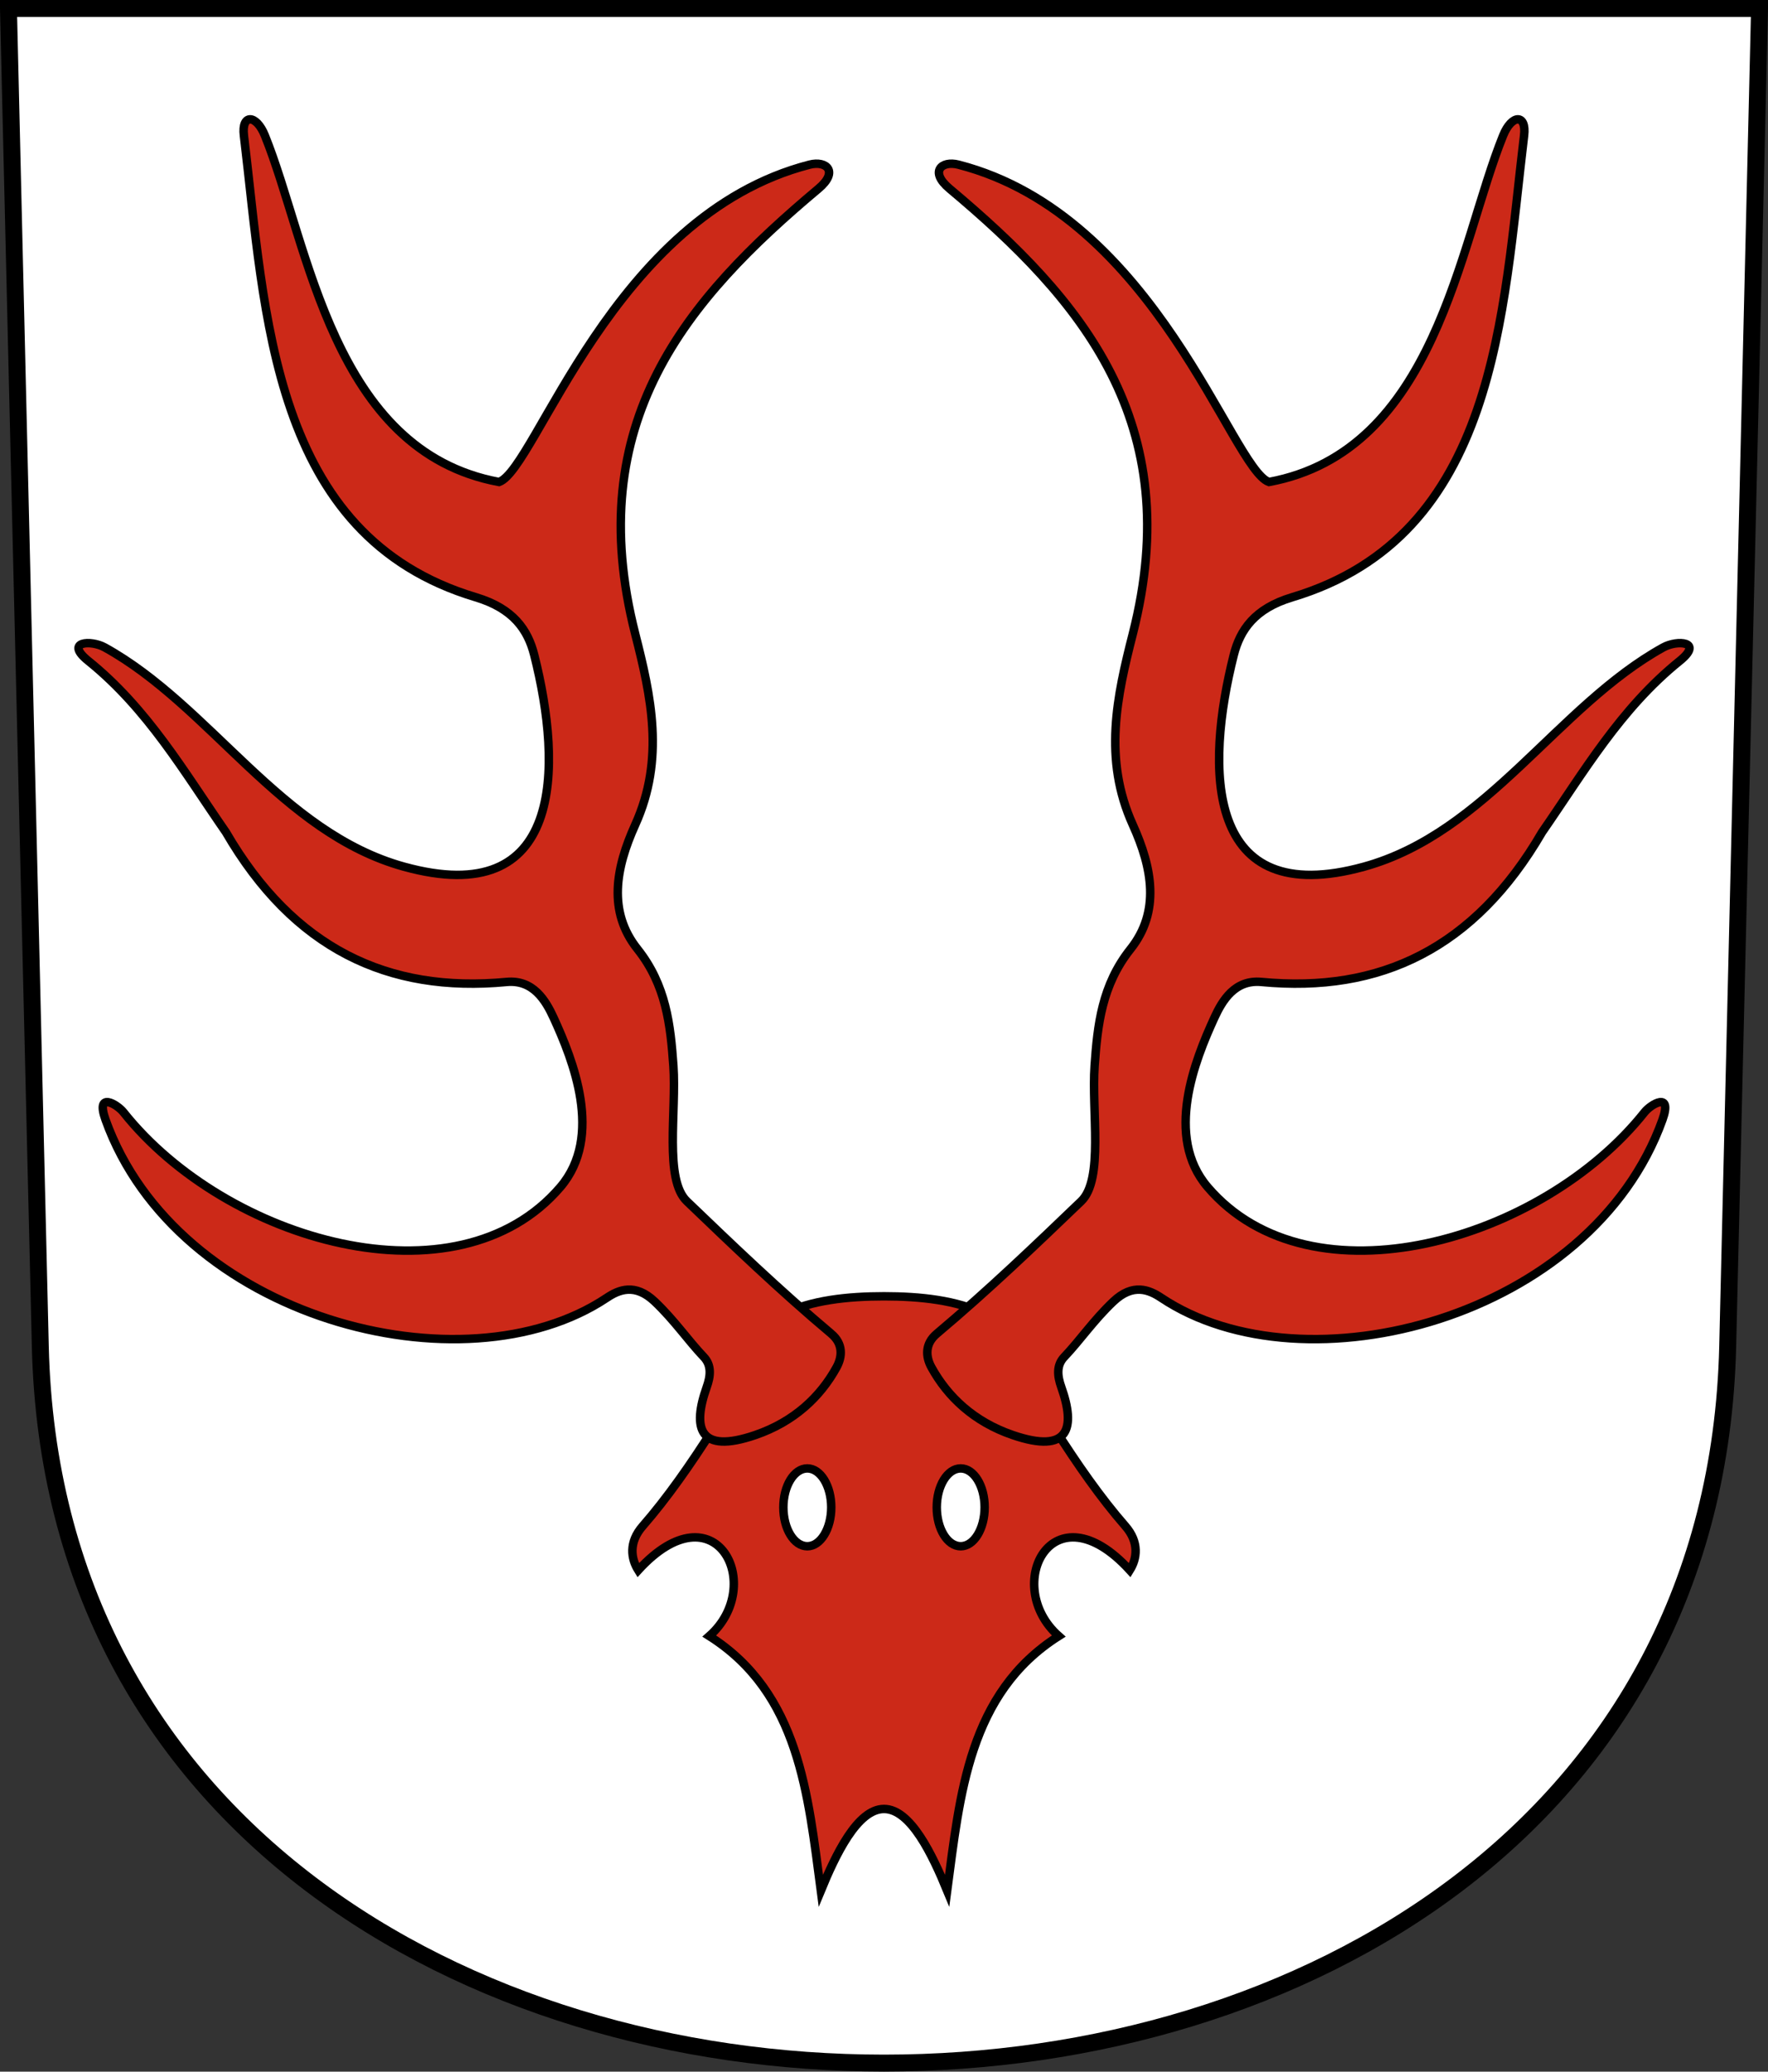 <svg xmlns="http://www.w3.org/2000/svg" version="1.0" width="208.86" height="244.66"><rect width="100%" height="100%" fill="#333333" stroke="none"/><path style="fill:#fff;fill-opacity:1;fill-rule:evenodd;stroke:#000;stroke-width:2;stroke-linecap:butt;stroke-miterlimit:4;stroke-dashoffset:0;stroke-opacity:1" d="m1 1 3.761 158.003c2.687 112.86 196.652 112.86 199.338 0L207.86 1z"/><path style="opacity:1;fill:#cc2918;fill-opacity:1;stroke:#000;stroke-width:1;stroke-miterlimit:4;stroke-dasharray:none;stroke-dashoffset:4.58;stroke-opacity:1" d="M96.968 223.291c-1.512-11.338-2.515-23.31-13.177-30.073 6.765-5.975.746-17.778-8.397-7.778-.853-1.361-1.154-3.286.53-5.215 5.8-6.644 11.095-15.922 16.529-25.014 3.353-1.666 7.714-2.121 11.977-2.121 4.264 0 8.624.455 11.977 2.121 5.435 9.092 10.729 18.37 16.53 25.014 1.683 1.929 1.382 3.854.53 5.215-9.144-10-15.163 1.803-8.397 7.778-10.662 6.764-11.665 18.735-13.178 30.073-1.727-4.189-4.295-9.655-7.462-9.655-3.166 0-5.735 5.466-7.462 9.655z"/><path d="M98.198 157.51c-6.175-5.196-11.687-10.494-17.059-15.646-2.688-2.578-1.21-10.623-1.59-15.998-.343-4.828-.85-9.523-4.243-13.789-3.515-4.417-2.584-9.553-.265-14.672 3.526-7.785 1.87-15.202 0-22.539-6.37-25.001 6.026-39.498 21.655-52.591 2.397-2.009.943-3.345-1.061-2.829-23.36 6.019-32.273 35.92-36.681 37.477C39.249 53.266 36.52 28.933 31.288 16c-1.026-2.536-2.783-2.548-2.475 0 2.556 21.121 3.18 47.282 27.4 54.536 4.44 1.33 6.151 3.862 6.895 6.806 3.396 13.439 3.447 30.211-15.38 25.014-14.576-4.025-22.852-18.988-35.355-25.898-1.647-.91-4.803-.713-1.944 1.591 7.015 5.654 11.321 13.11 16.263 20.24 7.982 13.73 19.136 19.014 33.146 17.679 3.157-.301 4.63 2.193 5.568 4.242 2.273 4.96 5.91 13.986.796 19.976-12.21 14.299-39.517 6.403-51.62-8.839-.722-.91-3.34-2.523-2.12.884 8.384 23.43 42.272 32.36 59.22 21.036 1.415-.945 3.33-1.761 5.657.442 2.33 2.207 3.923 4.569 5.803 6.546.938.987.81 2.252.343 3.562-1.7 4.777-.99 7.969 5.75 5.656 4.576-1.569 7.683-4.517 9.594-8 .683-1.244.795-2.763-.63-3.963z" style="opacity:1;fill:#cc2918;fill-opacity:1;stroke:#000;stroke-width:1;stroke-miterlimit:4;stroke-dasharray:none;stroke-dashoffset:4.58;stroke-opacity:1"/><ellipse ry="4.596" rx="2.828" cy="178.015" cx="113.491" style="opacity:1;fill:#fff;fill-opacity:1;stroke:#000;stroke-width:1;stroke-miterlimit:4;stroke-dasharray:none;stroke-dashoffset:4.58;stroke-opacity:1"/><ellipse transform="scale(-1 1)" ry="4.596" rx="2.828" cy="178.015" cx="-95.37" style="opacity:1;fill:#fff;fill-opacity:1;stroke:#000;stroke-width:1;stroke-miterlimit:4;stroke-dasharray:none;stroke-dashoffset:4.58;stroke-opacity:1"/><path d="M110.662 157.51c6.175-5.196 11.687-10.494 17.06-15.646 2.687-2.578 1.209-10.623 1.59-15.998.343-4.828.849-9.523 4.243-13.789 3.514-4.417 2.584-9.553.265-14.672-3.527-7.785-1.87-15.202 0-22.539 6.37-25.001-6.026-39.498-21.655-52.591-2.398-2.009-.943-3.345 1.06-2.829 23.36 6.019 32.274 35.92 36.682 37.477C169.61 53.266 172.34 28.933 177.572 16c1.026-2.536 2.783-2.548 2.475 0-2.556 21.121-3.179 47.282-27.4 54.536-4.44 1.33-6.15 3.862-6.895 6.806-3.396 13.439-3.446 30.211 15.38 25.014 14.577-4.025 22.852-18.988 35.355-25.898 1.647-.91 4.803-.713 1.945 1.591-7.015 5.654-11.322 13.11-16.264 20.24-7.982 13.73-19.136 19.014-33.145 17.679-3.158-.301-4.63 2.193-5.569 4.242-2.273 4.96-5.91 13.986-.795 19.976 12.21 14.299 39.517 6.403 51.619-8.839.722-.91 3.34-2.523 2.12.884-8.384 23.43-42.271 32.36-59.22 21.036-1.415-.945-3.33-1.761-5.656.442-2.33 2.207-3.923 4.569-5.803 6.546-.939.987-.81 2.252-.344 3.562 1.7 4.777.99 7.969-5.75 5.656-4.575-1.569-7.683-4.517-9.594-8-.683-1.244-.795-2.763.631-3.963z" style="opacity:1;fill:#cc2918;fill-opacity:1;stroke:#000;stroke-width:1;stroke-miterlimit:4;stroke-dasharray:none;stroke-dashoffset:4.58;stroke-opacity:1"/></svg>